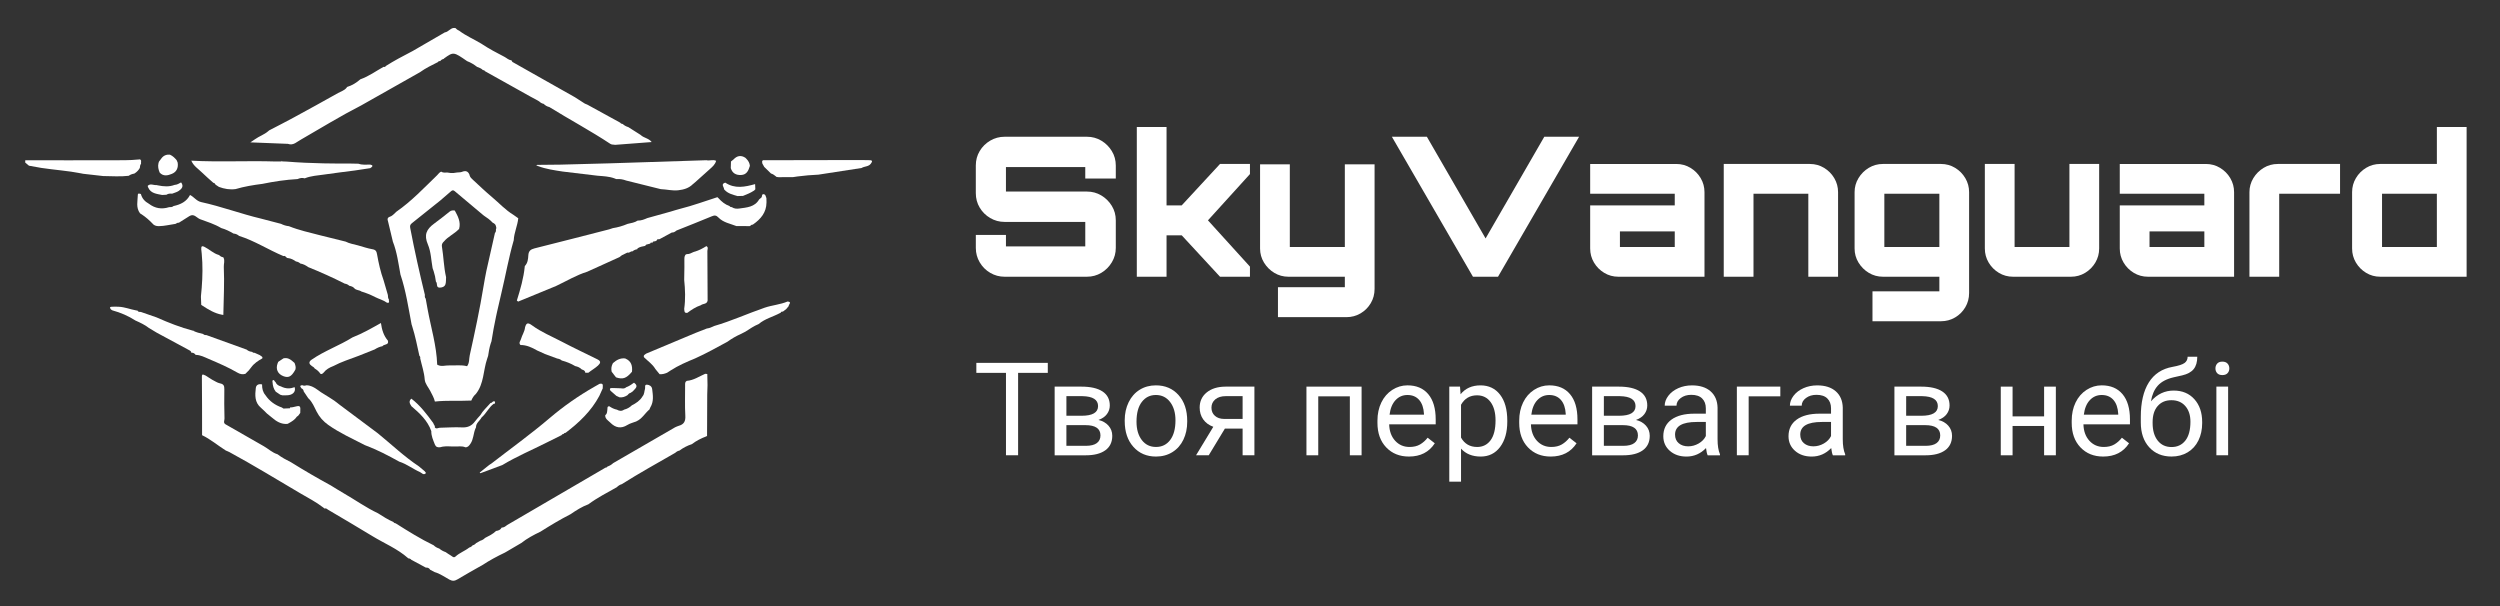 <?xml version="1.0" encoding="utf-8"?>
<!-- Generator: Adobe Illustrator 27.0.0, SVG Export Plug-In . SVG Version: 6.00 Build 0)  -->
<svg version="1.1" id="Слой_1" xmlns="http://www.w3.org/2000/svg" xmlns:xlink="http://www.w3.org/1999/xlink" x="0px" y="0px"
	 width="276.907px" height="67.154px" viewBox="0 0 276.907 67.154" enable-background="new 0 0 276.907 67.154"
	 xml:space="preserve">
<rect x="0" y="0" width="276.907" height="67.154" fill="#333333" stroke="none"/>
<g>
	<path fill="#FFFFFF" d="M43.5,26.731c0.001,0,0.002,0.001,0.004,0.001c0.469,1.185,0.624,2.442,0.853,3.683l0,0
		c0,0.002-0.001,0.005-0.001,0.007c0.001-0.001,0.002-0.002,0.003-0.003c0.603,1.796,0.876,3.665,1.23,5.516l0,0l0,0
		c0.025,0.073,0.047,0.147,0.07,0.22c0.34,1.066,0.552,2.165,0.794,3.255c0.095,0.075,0.109,0.176,0.091,0.287
		c0.173,0.779,0.443,1.538,0.499,2.341c0.055,0.498,0.406,0.854,0.619,1.276c0.191,0.379,0.411,0.744,0.508,1.163
		c1.343-0.147,2.692-0.044,4.037-0.109c0.11-0.285,0.271-0.534,0.503-0.735c0.907-1.132,0.805-2.589,1.242-3.871
		c0.039-0.114,0.076-0.229,0.114-0.344c0.066-0.451,0.139-0.901,0.275-1.336c0.029-0.092,0.059-0.184,0.095-0.275l0,0
		c0.14-0.917,0.312-1.827,0.504-2.734c0.037-0.173,0.074-0.346,0.112-0.518c0.153-0.7,0.317-1.399,0.484-2.097
		c0.465-1.939,0.808-3.906,1.359-5.825c0.003-0.001,0.006-0.001,0.009-0.002c0-0.01,0-0.019-0.001-0.029
		c0.037-0.835,0.421-1.598,0.5-2.425c-0.029-0.02-0.057-0.041-0.086-0.061c-0.145-0.103-0.29-0.205-0.435-0.308
		c-0.895-0.538-1.594-1.313-2.385-1.976c-0.72-0.603-1.401-1.253-2.09-1.891c-0.153-0.142-0.323-0.283-0.386-0.494
		c-0.008-0.028-0.015-0.058-0.02-0.089c-0.165-0.413-0.446-0.481-0.842-0.318c-0.159,0.065-0.352,0.046-0.529,0.066
		c-0.13,0.03-0.259,0.048-0.389,0.057c-0.108,0.007-0.215,0.008-0.323,0.001c-0.132-0.008-0.264-0.027-0.396-0.056
		c-0.16,0.009-0.32,0.026-0.473-0.014c-0.062-0.017-0.123-0.042-0.182-0.083c-0.202,0.076-0.307,0.261-0.452,0.401
		c-1.452,1.401-2.835,2.878-4.506,4.035c-0.016,0.015-0.032,0.031-0.048,0.046c-0.224,0.215-0.431,0.454-0.749,0.542
		c-0.063,0.03-0.105,0.064-0.134,0.101c-0.103,0.133-0.02,0.302,0.02,0.466c0.171,0.702,0.336,1.405,0.504,2.108
		c-0.001,0.008-0.001,0.016-0.002,0.024C43.497,26.735,43.498,26.733,43.5,26.731z M49.939,21.199
		c0.143-0.128,0.257-0.17,0.422-0.03c1.032,0.873,2.069,1.74,3.105,2.609c0.043,0.035,0.087,0.07,0.13,0.105
		c0.349,0.228,0.689,0.468,0.972,0.779c0.164,0.081,0.319,0.17,0.36,0.37c0.045,0.122,0.072,0.244,0.004,0.367
		c0.01,0.122,0.01,0.242-0.063,0.342c0.004,0.022-0.007,0.04-0.044,0.05c-0.319,1.404-0.644,2.806-0.952,4.212
		c-0.122,0.555-0.207,1.118-0.309,1.678l0,0l0,0c-0.42,2.571-0.967,5.117-1.531,7.66c-0.091,0.409-0.02,0.858-0.299,1.221
		c-0.659-0.173-1.329-0.06-1.994-0.086c-0.406-0.016-0.818,0.152-1.218-0.037c-0.002-0.001-0.003-0.002-0.005-0.003
		c-0.032-0.018-0.062-0.037-0.092-0.058c0.01,0.026,0.021,0.05,0.031,0.074c-0.022-0.007-0.033-0.029-0.031-0.074
		c-0.071-2.1-0.692-4.104-1.066-6.151c-0.07-0.381-0.137-0.762-0.206-1.143c-0.105-0.122-0.11-0.265-0.089-0.414
		c-0.599-2.461-1.152-4.932-1.626-7.42c-0.043-0.228-0.01-0.373,0.183-0.525c1.059-0.833,2.106-1.681,3.158-2.524l0,0
		C49.166,21.867,49.558,21.539,49.939,21.199z"/>
	<path fill="#FFFFFF" d="M67.751,41.174c0.159,0.207,0.317,0.414,0.476,0.621c0.738,0.254,1.146,0.119,1.74-0.581
		c0.011-0.013,0.022-0.025,0.033-0.039l0,0c0.068-0.642-0.071-1.177-0.713-1.452c-0.017-0.007-0.032-0.015-0.05-0.022
		c-0.538-0.062-0.959,0.178-1.342,0.517c-0.017,0.029-0.031,0.058-0.046,0.087c-0.134,0.274-0.168,0.562-0.099,0.866h-0.001
		C67.75,41.173,67.75,41.173,67.751,41.174z"/>
	<path fill="#FFFFFF" d="M30.509,42.292c-0.006,0.004-0.011,0.009-0.017,0.013c-0.093-0.056-0.096-0.237-0.236-0.202
		c-0.132,0.033-0.069,0.172-0.065,0.261c0.019,0.367,0.116,0.711,0.343,1.008c-0.002,0.004-0.002,0.008-0.004,0.013
		c0.003,0,0.007,0,0.01,0c0-0.001,0-0.002,0-0.003c0.001,0.001,0.002,0.001,0.003,0.002c0.169,0.114,0.338,0.228,0.507,0.342v-0.001
		l0,0l0,0l0,0l0,0c0.069,0.019,0.139,0.038,0.208,0.057c0.006,0.002,0.011,0.003,0.017,0.005c0.244-0.007,0.493,0.014,0.732-0.026
		c0.521-0.088,0.775-0.469,0.62-0.885c-0.031,0.014-0.062,0.023-0.094,0.035c-0.346,0.129-0.685,0.139-1.02,0.046
		c-0.136-0.038-0.271-0.09-0.405-0.16l0,0c-0.271-0.069-0.483-0.211-0.594-0.478l0,0l0,0C30.512,42.308,30.511,42.3,30.509,42.292z"
		/>
	<path fill="#FFFFFF" d="M33.372,15.439c2.202-1.271,4.369-2.602,6.634-3.761c2.169-1.226,4.338-2.451,6.507-3.677
		c0.624-0.452,1.316-0.783,2-1.128c0.049-0.116,0.154-0.105,0.252-0.111c0.094-0.13,0.221-0.204,0.377-0.232
		c0.011-0.017,0.018-0.039,0.033-0.05c1.055-0.755,1.055-0.754,2.565,0.293c0.403,0.15,0.764,0.372,1.102,0.635
		c0.234,0.085,0.469,0.167,0.647,0.354c0.094,0.003,0.178,0.025,0.223,0.12c1.686,0.942,3.372,1.885,5.059,2.827
		c0.182,0.102,0.367,0.197,0.552,0.294c0.013,0.007,0.027,0.014,0.04,0.021l0,0c0.12,0.07,0.241,0.14,0.361,0.209l0,0
		c0.14,0.137,0.301,0.234,0.496,0.27c0.175,0.179,0.384,0.299,0.629,0.355c2.235,1.385,4.558,2.624,6.752,4.075
		c0.174,0.115,0.353,0.07,0.527,0.111c0.104-0.008,0.209-0.016,0.313-0.024c1.23-0.094,2.464-0.188,3.743-0.286
		c-0.31-0.413-0.843-0.446-1.187-0.753c-0.014-0.013-0.029-0.025-0.042-0.039c-0.452-0.287-0.905-0.574-1.357-0.861
		c-0.005-0.001-0.009-0.003-0.014-0.005c-0.215-0.065-0.41-0.165-0.579-0.314c-0.011-0.009-0.022-0.017-0.033-0.027l0,0
		c-0.109-0.016-0.21-0.044-0.273-0.146c-0.025-0.014-0.051-0.028-0.076-0.042c-1.188-0.652-2.376-1.305-3.565-1.955
		c-0.082-0.045-0.173-0.075-0.261-0.11c-0.006-0.002-0.012-0.004-0.018-0.007c-0.367-0.236-0.735-0.472-1.102-0.708l0,0
		c-2.302-1.298-4.604-2.594-6.902-3.897c-0.022-0.012-0.038-0.033-0.053-0.056c-0.028-0.043-0.05-0.098-0.078-0.142
		c-0.302-0.012-0.501-0.236-0.746-0.365c-0.011-0.006-0.022-0.011-0.032-0.017c-0.843-0.44-1.688-0.878-2.481-1.407
		c-0.02-0.013-0.04-0.026-0.059-0.039c-0.817-0.496-1.707-0.866-2.473-1.449c-0.054-0.022-0.105-0.048-0.154-0.076
		c-0.049-0.029-0.095-0.061-0.136-0.1c-0.03-0.028-0.057-0.06-0.082-0.095c-0.099-0.031-0.188-0.036-0.27-0.023
		c-0.331,0.054-0.552,0.401-0.877,0.473c-0.02,0.005-0.041,0.009-0.062,0.011c-1.192,0.691-2.384,1.382-3.576,2.073
		c-0.068,0.036-0.137,0.071-0.205,0.107c-0.924,0.481-1.846,0.967-2.727,1.526c-0.01,0.013-0.02,0.026-0.031,0.038
		c-0.054,0.062-0.116,0.105-0.203,0.083c-0.012-0.003-0.025-0.007-0.039-0.012c-0.849,0.469-1.637,1.053-2.563,1.379
		c-0.001-0.001-0.002-0.002-0.003-0.003c-0.001,0.001-0.003,0.003-0.004,0.004c-0.001,0.001-0.003,0.003-0.003,0.003V8.782
		c-0.001-0.003-0.002-0.006-0.003-0.009c-0.003-0.001-0.006-0.001-0.009-0.002c0.003,0.004,0.006,0.009,0.009,0.014
		c-0.435,0.376-0.91,0.681-1.467,0.846c-0.026,0.043-0.056,0.082-0.087,0.119c-0.238,0.279-0.601,0.379-0.906,0.551
		c-1.636,0.921-3.281,1.824-4.931,2.721c-0.855,0.465-1.722,0.906-2.585,1.355c-0.044,0.023-0.088,0.046-0.132,0.069
		c0,0,0,0,0-0.001c-0.032,0.031-0.066,0.059-0.099,0.088c-0.441,0.382-1.01,0.562-1.479,0.901c-0.161,0.117-0.329,0.224-0.494,0.336
		c1.384,0.054,2.769,0.108,4.153,0.163C32.512,16.162,32.901,15.678,33.372,15.439z"/>
	<path fill="#FFFFFF" d="M26.303,41.276c0.278,0.161,0.562,0.227,0.874,0.132c0.128-0.129,0.257-0.257,0.385-0.386
		c0.089-0.113,0.178-0.226,0.266-0.34c0.321-0.439,0.763-0.727,1.228-0.986c0.071-0.23-0.173-0.232-0.255-0.351
		c-0.203-0.09-0.406-0.181-0.61-0.271c-0.103,0.012-0.192-0.011-0.256-0.099c-0.228-0.025-0.44-0.089-0.612-0.249
		c-1.485-0.536-2.971-1.073-4.456-1.609c-0.138,0.005-0.268-0.014-0.369-0.123c-0.387-0.084-0.768-0.188-1.125-0.365
		c0.089,0.009,0.13-0.011,0.147-0.044c-0.041,0.018-0.09,0.032-0.147,0.044c-1.381-0.36-2.702-0.885-4.004-1.461
		c-0.011-0.005-0.022-0.009-0.032-0.014c-0.544-0.189-1.088-0.378-1.632-0.566c-0.033-0.011-0.066-0.023-0.098-0.034
		c-0.134-0.017-0.293,0.03-0.364-0.145c-0.063-0.008-0.125-0.02-0.187-0.032c-0.642-0.118-1.255-0.375-1.915-0.4
		c-0.265-0.01-0.534-0.024-0.797,0.002c-0.266,0.026-0.13,0.179-0.061,0.297c0.056,0.034,0.111,0.067,0.167,0.101l0,0
		c0.908,0.247,1.761,0.616,2.553,1.126c0.521,0.233,1.039,0.472,1.493,0.827c0.29,0.174,0.579,0.348,0.869,0.522
		c1.203,0.65,2.405,1.3,3.609,1.947c0.115,0.062,0.205,0.132,0.218,0.27c0.209-0.018,0.363,0.073,0.48,0.24
		c0.525,0.003,0.979,0.251,1.441,0.447C24.197,40.216,25.281,40.683,26.303,41.276z"/>
	<path fill="#FFFFFF" d="M14.255,19.472c0.185-0.137,0.395-0.207,0.619-0.244c0.034-0.02,0.065-0.043,0.097-0.065
		c0.215-0.145,0.388-0.332,0.516-0.563c0.005-0.169,0.037-0.33,0.137-0.472c0-0.001,0.001-0.001,0.001-0.002
		c-0.039-0.16,0.094-0.364-0.124-0.477c-0.059,0.007-0.118,0.012-0.177,0.018c-0.999,0.104-2.004,0.079-3.006,0.083
		c-3.122,0.012-6.244,0.002-9.365,0.001c-0.052,0-0.103,0-0.155,0l0,0c-0.002,0.085-0.003,0.169-0.005,0.254
		c0.024,0.02,0.048,0.04,0.072,0.061c0.114,0.096,0.229,0.192,0.343,0.287c0.021,0.004,0.041,0.007,0.062,0.011
		c0.433,0.078,0.867,0.155,1.3,0.233l0,0l0,0C6.033,18.82,7.514,18.91,8.967,19.2c0.076,0.015,0.152,0.028,0.227,0.045
		c0.004,0.001,0.009,0.002,0.013,0.003l0,0c0.07,0.008,0.139,0.016,0.209,0.024c0.671,0.076,1.341,0.151,2.012,0.227
		C12.371,19.503,13.314,19.586,14.255,19.472z"/>
	<path fill="#FFFFFF" d="M96.321,17.742c-0.328-0.004-0.655-0.016-0.983-0.016c-3.606,0.006-7.212,0.014-10.818,0.021
		c-0.175,0.092-0.087,0.238-0.078,0.369c0.069,0.124,0.138,0.247,0.207,0.371c0.248,0.243,0.496,0.485,0.745,0.728
		c0.219,0.062,0.395,0.194,0.564,0.336c0.019,0.016,0.038,0.033,0.058,0.049c0.077,0.008,0.155,0.016,0.232,0.025
		c0.004,0.003,0.008,0.005,0.011,0.008c-0.001-0.003-0.001-0.006-0.002-0.008c0.532-0.003,1.064-0.006,1.596-0.009
		c0.164-0.027,0.328-0.051,0.492-0.073c0.765-0.104,1.535-0.161,2.307-0.198l0,0c1.593-0.246,3.186-0.492,4.78-0.738l0,0l0,0
		c0.324-0.204,0.778-0.129,1.032-0.488C96.605,17.917,96.695,17.747,96.321,17.742z"/>
	<path fill="#FFFFFF" d="M82.086,19.384c0.633-0.028,0.82-0.509,0.974-1.011c-0.024-0.313-0.173-0.555-0.373-0.769
		c-0.041-0.044-0.084-0.087-0.129-0.129c-0.488-0.316-0.92-0.23-1.307,0.181c-0.027,0.022-0.054,0.044-0.081,0.066
		c-0.068,0.055-0.137,0.11-0.205,0.165c-0.001,0.029-0.002,0.058-0.003,0.087c-0.006,0.215-0.013,0.431-0.019,0.646
		C81.113,19.19,81.527,19.409,82.086,19.384z"/>
	<path fill="#FFFFFF" d="M19.222,22.822c-0.142,0.131-0.319,0.124-0.494,0.125c-0.814,0.26-1.563,0.14-2.243-0.383
		c-0.425-0.235-0.737-0.561-0.868-1.036c-0.004-0.014-0.009-0.027-0.013-0.041c-0.133-0.033-0.333-0.119-0.338,0.091
		c-0.019,0.693-0.235,1.418,0.246,2.053c0.068,0.041,0.134,0.083,0.2,0.127c0.437,0.29,0.829,0.635,1.192,1.015
		c0.029,0.031,0.059,0.061,0.088,0.092c0.179,0.144,0.375,0.185,0.61,0.183c0.626-0.005,1.226-0.17,1.839-0.252
		c0.004-0.002,0.008-0.005,0.012-0.007c0.111-0.066,0.219-0.14,0.36-0.119c0.392-0.248,0.779-0.502,1.176-0.741
		c0.51-0.307,0.789,0.201,1.171,0.347c0.798,0.289,1.61,0.545,2.345,0.984c0.484,0.134,0.928,0.358,1.36,0.609
		c0.235,0.015,0.439,0.106,0.617,0.258h-0.001c1.73,0.546,3.254,1.544,4.916,2.239l0,0c0.242-0.1,0.293,0.237,0.499,0.219
		c0.334,0.034,0.618,0.186,0.887,0.376c0.183,0.026,0.345,0.098,0.48,0.226c0.324,0.056,0.608,0.198,0.868,0.395l0,0l0,0
		c1.377,0.557,2.732,1.163,4.057,1.836c0.191,0.024,0.356,0.102,0.496,0.233c0.213,0.047,0.422,0.102,0.568,0.283
		c0.207,0.231,0.545,0.176,0.777,0.354c0.524,0.156,1.028,0.36,1.513,0.611c0.435,0.224,0.924,0.336,1.325,0.632
		c0.381,0.064,0.16-0.227,0.211-0.357c-0.114-0.148-0.103-0.324-0.115-0.496c-0.156-0.537-0.312-1.073-0.468-1.61
		c-0.339-0.943-0.559-1.917-0.731-2.901c-0.056-0.317-0.134-0.499-0.505-0.561c-0.55-0.092-1.083-0.283-1.623-0.432
		c-0.456-0.121-0.926-0.195-1.352-0.413c-0.946-0.234-1.891-0.469-2.837-0.703c-1.157-0.303-2.329-0.555-3.443-1.004
		c-0.309-0.03-0.6-0.121-0.876-0.261c-0.737-0.192-1.475-0.385-2.212-0.578c-2.237-0.531-4.396-1.344-6.644-1.835
		c-0.503-0.11-0.785-0.571-1.224-0.786C20.666,22.341,19.994,22.656,19.222,22.822L19.222,22.822z"/>
	<path fill="#FFFFFF" d="M19.032,19.26c0.536-0.22,0.736-0.677,0.646-1.253c-0.037-0.087-0.074-0.175-0.11-0.262
		c-0.203-0.247-0.427-0.469-0.724-0.602c-0.007-0.003-0.013-0.007-0.02-0.01c-0.383-0.037-0.7,0.085-0.936,0.396
		c-0.002,0-0.005,0-0.007,0.001c0.001,0.002,0.001,0.004,0.002,0.007c-0.093,0.123-0.185,0.246-0.278,0.369
		c-0.022,0.056-0.038,0.111-0.052,0.166c-0.088,0.358-0.011,0.705,0.135,1.047C18.092,19.562,18.584,19.444,19.032,19.26z"/>
	<path fill="#FFFFFF" d="M17.957,21.596c0.161-0.009,0.323-0.018,0.484-0.027l0,0c0.191-0.138,0.409-0.132,0.628-0.118
		c0.244-0.098,0.513-0.159,0.726-0.303c0.332-0.225,0.594-0.516,0.264-0.946c-0.227,0.13-0.452,0.264-0.724,0.278l0,0l0,0
		c-0.607,0.231-1.217,0.177-1.827,0.055c-0.058-0.012-0.116-0.024-0.174-0.036l0,0c-0.327,0.036-0.682-0.225-0.981,0.095
		c0.019,0.068,0.042,0.129,0.067,0.187C16.699,21.425,17.353,21.471,17.957,21.596z"/>
	<path fill="#FFFFFF" d="M87.401,33.427c-0.041-0.014-0.094-0.025-0.167-0.032c-0.815,0.348-1.707,0.401-2.543,0.688
		c-1.876,0.646-3.684,1.476-5.594,2.027c-0.034,0.018-0.068,0.034-0.102,0.05c-0.223,0.11-0.453,0.196-0.704,0.226l0,0
		c-0.418,0.164-0.836,0.327-1.255,0.491c-1.821,0.763-3.643,1.527-5.464,2.29c-0.124,0.109-0.34,0.164-0.24,0.405
		c0.427,0.426,0.95,0.76,1.258,1.302c0.157,0.191,0.314,0.382,0.471,0.573c0.293,0.025,0.566-0.05,0.831-0.163
		c0.13-0.084,0.26-0.169,0.391-0.253l0,0c0.854-0.552,1.784-0.949,2.72-1.336c1.227-0.549,2.395-1.21,3.576-1.848
		c0.462-0.339,0.957-0.62,1.479-0.854c0.166-0.084,0.332-0.169,0.499-0.253c0.478-0.306,0.945-0.632,1.476-0.847
		c0.689-0.587,1.574-0.797,2.351-1.213c0.035-0.019,0.07-0.037,0.104-0.057c0.029-0.106,0.107-0.11,0.187-0.111
		c0.016,0,0.032,0,0.047-0.001c0.124-0.096,0.248-0.192,0.372-0.288c0.003-0.004,0.006-0.007,0.009-0.011
		c0.085-0.103,0.171-0.206,0.256-0.309C87.327,33.756,87.661,33.519,87.401,33.427z"/>
	<path fill="#FFFFFF" d="M74.291,23.434c-0.041,0.011-0.082,0.023-0.123,0.034c-0.823,0.229-1.646,0.458-2.469,0.687
		c-0.342,0.149-0.686,0.29-1.07,0.277c-0.336,0.226-0.729,0.276-1.11,0.364c-0.015,0.007-0.03,0.013-0.046,0.019
		c-0.512,0.214-1.042,0.369-1.592,0.453c-0.001,0-0.002,0-0.003,0.001c-0.135,0.045-0.268,0.099-0.406,0.134
		c-2.756,0.706-5.51,1.418-8.27,2.108c-0.436,0.109-0.657,0.296-0.683,0.767c-0.023,0.418-0.064,0.858-0.39,1.189
		c-0.001,0.015-0.004,0.029-0.005,0.044c-0.126,1.299-0.491,2.543-0.878,3.781c0.048,0.038,0.097,0.075,0.145,0.113
		c1.397-0.575,2.793-1.15,4.19-1.724c0.027-0.02,0.054-0.032,0.082-0.039c1.121-0.531,2.19-1.177,3.384-1.547
		c1.19-0.539,2.38-1.079,3.57-1.618c0.073-0.057,0.145-0.114,0.218-0.17c0.014-0.011,0.029-0.022,0.043-0.033
		c0.202-0.099,0.403-0.197,0.605-0.296c0.087,0.028,0.163,0.009,0.235-0.024c0.108-0.049,0.209-0.127,0.33-0.121
		c0.003,0.013,0.007,0.024,0.01,0.036c0.003-0.012,0.005-0.023,0.008-0.036l0.001,0.001l0,0c0,0,0.001,0,0.001-0.001
		c0.137-0.118,0.295-0.19,0.471-0.22c0.016-0.003,0.031-0.007,0.047-0.009c0.003-0.009,0.006-0.017,0.009-0.026
		c0.008-0.024,0.016-0.047,0.025-0.071c0.252-0.165,0.54-0.221,0.83-0.271c0.042-0.046,0.083-0.093,0.125-0.139
		c0.148-0.039,0.296-0.078,0.444-0.117c0.005-0.014,0.012-0.028,0.018-0.042c0.01-0.021,0.022-0.041,0.035-0.06
		c0.08-0.006,0.159-0.011,0.239-0.017l0,0c0.004-0.033,0.007-0.065,0.01-0.098c0.086-0.019,0.18-0.024,0.264-0.048
		c0.031-0.009,0.061-0.02,0.088-0.035c0.058-0.033,0.106-0.085,0.135-0.173c0.081-0.005,0.161-0.011,0.242-0.016l0,0
		c0.455-0.246,0.91-0.492,1.364-0.738c0.213,0.02,0.366-0.099,0.519-0.221c1.308-0.524,2.621-1.036,3.921-1.58
		c0.312-0.131,0.486-0.106,0.731,0.148c0.532,0.549,1.295,0.67,1.977,0.939c0.455,0.002,0.91,0.003,1.365,0.005
		c0.037,0,0.075,0,0.112,0c0.121-0.03,0.178-0.197,0.332-0.155c0.014-0.01,0.028-0.02,0.042-0.03
		c0.852-0.596,1.476-1.328,1.485-2.426c0-0.038,0.002-0.076,0.001-0.115c-0.003-0.124-0.006-0.248-0.009-0.371
		c-0.024-0.051-0.041-0.109-0.058-0.167c-0.038-0.125-0.082-0.246-0.228-0.269c-0.282-0.045-0.145,0.287-0.29,0.384
		c-0.083,0.056-0.154,0.129-0.231,0.195l0,0c-0.495,0.859-1.383,0.888-2.207,1.007c-0.26,0.037-0.574,0.023-0.823-0.157
		c-0.108,0.008-0.192-0.033-0.253-0.121c-0.491-0.166-0.873-0.485-1.214-0.863c-0.042-0.039-0.083-0.078-0.125-0.117
		c-1.372,0.436-2.723,0.939-4.123,1.288C74.988,23.216,74.641,23.331,74.291,23.434z"/>
	<path fill="#FFFFFF" d="M22.359,19.095c0.407,0.402,0.846,0.771,1.271,1.155c0.137,0.005,0.193,0.108,0.251,0.209
		c0.123,0.081,0.246,0.162,0.37,0.244c0.594,0.221,1.204,0.327,1.838,0.241c0.971-0.287,1.967-0.449,2.969-0.577
		c1.288-0.265,2.586-0.459,3.901-0.532c0.255-0.109,0.515-0.17,0.79-0.08l0,0l0,0c0.704-0.285,1.458-0.317,2.196-0.426
		c1.112-0.164,2.228-0.297,3.343-0.442c0.574-0.087,1.149-0.173,1.723-0.26c0.087-0.091,0.267-0.125,0.229-0.289
		c-0.012-0.051-0.151-0.072-0.232-0.107c-0.436,0.004-0.876,0.055-1.3-0.096c-0.045-0.001-0.09-0.002-0.135-0.003
		c-0.301-0.006-0.601-0.012-0.902-0.019c-0.042-0.001-0.083-0.001-0.125-0.002c-0.91,0.007-1.82,0.003-2.729-0.016
		c-1.352-0.027-2.703-0.087-4.052-0.195c0-0.001,0.001-0.001,0.001-0.002c-0.011,0-0.021,0-0.032,0
		c-0.153-0.006-0.307-0.012-0.46-0.017c-0.028-0.028-0.057-0.05-0.087-0.069c0.003,0.021,0.006,0.045,0.009,0.07
		c-0.22,0.005-0.439,0.015-0.658,0.007c-3.115-0.102-6.233,0.079-9.347-0.092c0.008,0.02,0.019,0.037,0.027,0.056
		C21.458,18.393,21.959,18.701,22.359,19.095z"/>
	<path fill="#FFFFFF" d="M62.088,18.235c-0.838,0.009-1.677,0.017-2.515,0.026c-0.024,0-0.049,0.001-0.073,0.001
		c-0.035,0.018-0.07,0.036-0.105,0.054c-0.001,0-0.002,0.001-0.002,0.001c0.064,0.027,0.129,0.05,0.194,0.075
		c0.884,0.339,1.817,0.466,2.747,0.61c1.288,0.154,2.575,0.308,3.863,0.462l0,0c0.627,0.051,1.26,0.072,1.857,0.291
		c0.068,0.025,0.136,0.051,0.204,0.082c0.107-0.01,0.212-0.012,0.317-0.007c0.174,0.008,0.345,0.035,0.513,0.08
		c0.091,0.024,0.181,0.053,0.27,0.087c1.277,0.318,2.554,0.635,3.83,0.953c0.012,0,0.025,0.002,0.037,0.002
		c0.633,0.025,1.254,0.194,1.895,0.123c0.618-0.068,1.187-0.234,1.638-0.69c0.077-0.064,0.154-0.128,0.232-0.191
		c0.554-0.498,1.106-0.998,1.663-1.492c0.28-0.248,0.556-0.495,0.663-0.871c0.002-0.007,0.005-0.013,0.007-0.02l0,0
		c-0.009-0.004-0.017-0.007-0.026-0.011c-0.002-0.001-0.005-0.002-0.007-0.003c-0.343-0.15-0.706,0.038-1.053-0.052
		c-0.099,0.003-0.198,0.006-0.298,0.01c-0.515,0.017-1.03,0.033-1.544,0.05c-2.948,0.096-5.895,0.193-8.843,0.284
		C65.731,18.144,63.909,18.187,62.088,18.235z"/>
	<path fill="#FFFFFF" d="M24.756,28.542c-0.008-0.016-0.017-0.032-0.027-0.047c-0.001,0-0.001,0-0.002,0
		c-0.199-0.018-0.348-0.135-0.495-0.255l0,0c-0.598-0.168-1.034-0.624-1.578-0.894c-0.368-0.182-0.36,0.015-0.362,0.264
		c0.021,0.167,0.037,0.333,0.053,0.5c0.12,1.262,0.097,2.523-0.004,3.784c-0.024,0.299-0.051,0.598-0.082,0.898
		c-0.001,0.042-0.001,0.084-0.002,0.126c0.007,0.188,0.015,0.376,0.022,0.563c0.003,0.076,0.006,0.151,0.009,0.227
		c0.001,0.02,0.002,0.041,0.002,0.061c0.045,0.03,0.089,0.059,0.134,0.088c0.667,0.438,1.347,0.851,2.146,0.999
		c0.055,0.01,0.111,0.019,0.168,0.027c0.032-1.773,0.132-3.547,0.051-5.321C24.773,29.224,24.929,28.872,24.756,28.542z"/>
	<path fill="#FFFFFF" d="M42.192,35.775c-1.04,0.587-2.033,1.154-3.098,1.574c-0.017,0.007-0.033,0.014-0.05,0.021
		c-1.469,0.918-3.126,1.491-4.553,2.485c-0.003,0.002-0.006,0.005-0.009,0.007c-0.34,0.254-0.224,0.487,0.06,0.683
		c0.114,0.079,0.245,0.127,0.305,0.264c0.248,0.152,0.475,0.326,0.631,0.578c0.16,0.114,0.249-0.017,0.353-0.1
		c0.279-0.368,0.665-0.581,1.087-0.741c0.902-0.479,1.878-0.778,2.827-1.142c0.589-0.226,1.172-0.467,1.758-0.701
		c0.267-0.171,0.552-0.3,0.866-0.36c0.12-0.203,0.522-0.132,0.603-0.373c0.02-0.059,0.021-0.136-0.007-0.241l0,0
		C42.489,37.179,42.295,36.509,42.192,35.775z"/>
	<path fill="#FFFFFF" d="M78.112,41.402c-0.67,0.289-1.284,0.728-2.044,0.783c-0.199,0.106-0.184,0.285-0.183,0.475
		c0.007,1.129-0.043,2.261,0.023,3.386c0.036,0.62-0.152,0.96-0.731,1.119c-0.136,0.037-0.264,0.106-0.395,0.16l0,0l0,0
		c-2.288,1.324-4.576,2.648-6.865,3.972c-0.184,0.177-0.398,0.301-0.64,0.382c-0.04,0.093-0.12,0.115-0.211,0.119
		c-3.634,2.12-7.267,4.24-10.901,6.36c-0.178,0.141-0.355,0.286-0.601,0.282c-0.127,0.254-0.358,0.335-0.616,0.37
		c-0.354,0.345-0.795,0.555-1.228,0.776l0,0l0,0c-0.141,0.151-0.314,0.249-0.512,0.305c-0.159,0.089-0.318,0.178-0.477,0.268l0,0
		c-0.101,0.123-0.228,0.204-0.382,0.242c-0.096,0.125-0.221,0.206-0.373,0.245c-0.475,0.382-1.071,0.577-1.523,0.998
		c-0.211,0.196-0.372-0.037-0.535-0.126c-0.194-0.105-0.371-0.241-0.556-0.364c-0.261-0.087-0.499-0.217-0.709-0.396
		c-0.232-0.073-0.444-0.183-0.616-0.359c-1.462-0.707-2.836-1.566-4.205-2.432c-0.105-0.013-0.197-0.048-0.252-0.146
		c-0.608-0.261-1.16-0.619-1.716-0.972c-1.334-0.629-2.532-1.491-3.807-2.221c-0.477-0.273-0.94-0.571-1.41-0.857
		c-1.494-0.813-2.963-1.668-4.407-2.568c-0.523-0.261-1.039-0.533-1.505-0.89c-0.579-0.171-1.007-0.601-1.517-0.89
		c-1.425-0.807-2.844-1.626-4.265-2.441c-0.242-0.173-0.082-0.414-0.087-0.616c-0.024-1.081-0.042-2.163-0.018-3.243
		c0.009-0.389-0.071-0.58-0.483-0.662c-0.302-0.06-0.576-0.262-0.863-0.402c-0.001,0-0.001-0.001-0.002-0.001l0,0
		c-0.25-0.158-0.499-0.316-0.749-0.473c-0.027-0.006-0.055-0.018-0.084-0.031c-0.154-0.07-0.31-0.185-0.305,0.213
		c0.025,2.145,0.017,4.29,0.021,6.435c0.926,0.441,1.704,1.111,2.563,1.656c0.026,0.016,0.051,0.033,0.076,0.049
		c0.13,0.056,0.265,0.103,0.39,0.17c2.665,1.443,5.244,3.034,7.857,4.567c0.856,0.502,1.746,0.956,2.535,1.568
		c0.051,0.039,0.102,0.077,0.152,0.118c0.168-0.078,0.268,0.062,0.383,0.13c1.637,0.968,3.28,1.929,4.904,2.919
		c1.324,0.807,2.781,1.399,3.958,2.443c0,0.011,0.001,0.022,0,0.033c0.007-0.005,0.014-0.009,0.02-0.014l0,0l0,0l0,0l0,0l0,0l0,0
		c0.14,0.007,0.256,0.063,0.348,0.168c0.535,0.288,1.069,0.575,1.604,0.863c0.213-0.026,0.369,0.062,0.48,0.239
		c0.168,0.087,0.335,0.174,0.503,0.261l0,0l0,0c0.596,0.168,1.09,0.54,1.625,0.827c0.332,0.179,0.577,0.163,0.895-0.029
		c0.91-0.55,1.842-1.061,2.765-1.588c0.789-0.514,1.615-0.963,2.466-1.366c0.046-0.026,0.093-0.052,0.139-0.078
		c0.565-0.332,1.13-0.664,1.696-0.996c0.649-0.511,1.372-0.896,2.114-1.249c1.092-0.687,2.195-1.357,3.347-1.942
		c0.621-0.428,1.257-0.83,1.969-1.095c0.987-0.731,2.08-1.285,3.144-1.888l0,0c0.159-0.154,0.334-0.281,0.552-0.339
		c1.931-1.218,3.927-2.324,5.905-3.462c0.123-0.103,0.25-0.198,0.406-0.24c0.023-0.006,0.047-0.011,0.072-0.015
		c0.422-0.312,0.881-0.555,1.382-0.715c0.005-0.004,0.011-0.008,0.016-0.012c0.483-0.37,1.022-0.636,1.588-0.853
		c0.019-0.031,0.045-0.04,0.079-0.026c0-0.027,0-0.054,0-0.08c0.006-1.509,0.01-3.018,0.019-4.528
		c0.002-0.348,0.021-0.695,0.032-1.043c-0.008-0.409-0.016-0.819-0.025-1.228C78.266,41.418,78.189,41.41,78.112,41.402z"/>
	<path fill="#FFFFFF" d="M31.375,41.661c0.56,0.221,0.893,0.066,1.281-0.617c0.023-0.041,0.047-0.083,0.07-0.128
		c0.065-0.253-0.016-0.486-0.103-0.717c-0.015-0.013-0.029-0.026-0.044-0.039c-0.188-0.169-0.378-0.335-0.599-0.426
		c-0.171-0.07-0.36-0.096-0.583-0.043c-0.193,0.129-0.385,0.258-0.578,0.387c-0.026,0.054-0.048,0.107-0.068,0.16
		C30.515,40.867,30.748,41.414,31.375,41.661z"/>
	<path fill="#FFFFFF" d="M78.239,27.26c-0.024,0.015-0.048,0.03-0.072,0.045c-0.367,0.229-0.75,0.425-1.165,0.554
		c-0.095,0.017-0.183,0.052-0.269,0.092c-0.192,0.088-0.377,0.2-0.621,0.193c-0.037-0.001-0.069,0.007-0.099,0.019
		c-0.162,0.065-0.215,0.303-0.21,0.536c0.012,0.599-0.001,1.199-0.012,1.798c-0.003,0.17-0.006,0.34-0.008,0.51
		c0,0.001,0,0.001,0,0.002c0-0.001,0-0.001,0-0.002c0.11,1.066,0.153,2.133,0.001,3.2c0.033,0.216-0.028,0.509,0.356,0.44
		c0.458-0.344,0.933-0.658,1.484-0.838c0.23-0.202,0.682-0.086,0.751-0.518c0-0.002,0.001-0.004,0.002-0.007
		c-0.007-1.826-0.01-3.653-0.027-5.479C78.348,27.626,78.498,27.395,78.239,27.26z"/>
	<path fill="#FFFFFF" d="M80.264,21.037c0.381,0.41,0.909,0.53,1.422,0.679c0.011,0,0.022-0.001,0.034-0.001
		c0.192-0.006,0.385-0.011,0.577-0.017c0.022-0.009,0.045-0.018,0.067-0.027c0.383-0.155,0.767-0.306,1.113-0.536
		c0.021-0.014,0.042-0.027,0.063-0.041c0.041-0.042,0.081-0.084,0.122-0.126c-0.001-0.035-0.003-0.069-0.004-0.104
		c-0.006-0.128-0.011-0.257-0.017-0.385c-0.001-0.029-0.003-0.058-0.004-0.087l0,0l0,0c-1.12,0.311-2.237,0.553-3.306-0.165
		c-0.056,0.017-0.1,0.036-0.137,0.056c-0.317,0.171,0.008,0.455,0.007,0.682C80.221,20.989,80.243,21.013,80.264,21.037z"/>
	<path fill="#FFFFFF" d="M33.644,43.365c0.166,0.247,0.331,0.493,0.497,0.74c0.455,0.407,0.663,0.973,0.933,1.494
		c0.308,0.596,0.722,1.065,1.273,1.457c1.272,0.903,2.689,1.535,4.064,2.247c1.329,0.491,2.578,1.148,3.814,1.832
		c0.827,0.26,1.507,0.811,2.29,1.152c0.196,0.085,0.401,0.415,0.673,0.103c-0.051-0.067-0.102-0.134-0.153-0.2
		c-0.209-0.176-0.419-0.352-0.628-0.528c-1.629-1.083-3.042-2.433-4.552-3.664c-1.379-1.03-2.757-2.06-4.136-3.09
		c-0.013-0.01-0.026-0.019-0.039-0.029c-0.212-0.163-0.425-0.327-0.637-0.49c-0.016-0.01-0.032-0.021-0.048-0.031
		c-0.376-0.241-0.745-0.496-1.133-0.715c-0.448-0.252-0.832-0.633-1.306-0.833c-0.187-0.079-0.387-0.13-0.611-0.134
		c-0.151,0.045-0.302,0.074-0.451-0.008c-0.113,0.005-0.177,0.023-0.209,0.052c-0.076,0.066,0.026,0.185,0.106,0.298
		C33.549,43.078,33.62,43.204,33.644,43.365z"/>
	<path fill="#FFFFFF" d="M29.403,43.772c-0.289-0.332-0.376-0.728-0.375-1.152c0-0.013-0.001-0.026,0-0.039
		c-0.356-0.089-0.652,0.033-0.694,0.392c-0.093,0.795-0.142,1.6,0.575,2.199c0.233,0.195,0.44,0.421,0.659,0.633
		c0.01,0.008,0.02,0.016,0.029,0.023c0.165,0.132,0.334,0.26,0.493,0.399c0.506,0.441,1.047,0.79,1.76,0.724
		c0.034-0.018,0.068-0.037,0.102-0.055c0.357-0.195,0.705-0.403,0.939-0.756c0.073-0.032,0.128-0.081,0.174-0.137
		c0.066-0.078,0.116-0.17,0.18-0.25c0.004-0.005,0.008-0.011,0.013-0.016c0.04-0.859,0.041-0.857-0.819-0.637
		c-0.083,0.021-0.173,0.021-0.26,0.027c0-0.013,0.001-0.026,0-0.039c-0.012,0.013-0.024,0.026-0.035,0.041c0.001,0,0.001,0,0.002,0
		v0.001c-0.007,0.017-0.01,0.034-0.015,0.051c-0.004,0.014-0.01,0.027-0.012,0.041h-0.001c-0.076,0.003-0.151,0.007-0.227,0.01
		c-0.044,0.002-0.089,0.004-0.133,0.006c-0.121,0.005-0.241,0.011-0.362,0.016c-0.056-0.038-0.112-0.076-0.169-0.115l0,0
		C30.471,44.88,29.852,44.44,29.403,43.772z M32.126,45.219L32.126,45.219L32.126,45.219L32.126,45.219z"/>
	<path fill="#FFFFFF" d="M57.65,38.213C57.651,38.213,57.651,38.213,57.65,38.213c0.686-0.002,1.278,0.28,1.854,0.611
		c0.013,0.006,0.025,0.011,0.038,0.017c0.107,0.047,0.215,0.095,0.322,0.142c0.165,0.076,0.33,0.153,0.496,0.23
		c0.452,0.166,0.904,0.333,1.357,0.499c0.188,0.03,0.363,0.087,0.507,0.219c0.524,0.139,1.023,0.339,1.489,0.619
		c0.279,0.055,0.529,0.167,0.73,0.374c0.189,0.056,0.371,0.121,0.382,0.364c0.114,0,0.228,0.001,0.342,0.001
		c0.345-0.28,0.738-0.492,1.07-0.798c0.277-0.257,0.311-0.438,0.081-0.603c-0.044-0.031-0.095-0.062-0.158-0.092
		c-1.317-0.65-2.647-1.277-3.947-1.959c-1.102-0.578-2.268-1.055-3.272-1.792c-0.477-0.35-0.647-0.29-0.786,0.224l0,0v0.001
		c-0.045,0.467-0.33,0.851-0.449,1.29C57.651,37.762,57.411,37.976,57.65,38.213z"/>
	<path fill="#FFFFFF" d="M66.755,42.604c-0.031-0.09-0.12-0.14-0.351-0.088c-0.158,0.09-0.317,0.179-0.475,0.269
		c-0.041,0.023-0.08,0.047-0.121,0.07c-1.753,0.999-3.405,2.158-4.935,3.46c-2.073,1.765-4.279,3.35-6.426,5.015
		c-0.08,0.062-0.169,0.111-0.254,0.166c-0.353,0.28-0.705,0.56-1.056,0.841c-0.003,0.002,0.012,0.034,0.024,0.047
		c0.014,0.014,0.034,0.021,0.051,0.031c0.81-0.302,1.619-0.604,2.429-0.906c1.579-0.953,3.279-1.668,4.922-2.497
		c0.547-0.276,1.096-0.546,1.645-0.819c0.046-0.091,0.126-0.125,0.223-0.129c0.045-0.095,0.131-0.122,0.226-0.131
		c0.007,0,0.012,0.001,0.018,0.001c0-0.005,0-0.01,0-0.015c1.485-1.128,2.817-2.397,3.708-4.067
		c0.003-0.006,0.005-0.012,0.008-0.018c0.123-0.271,0.247-0.543,0.37-0.814C66.742,42.894,66.793,42.717,66.755,42.604z"/>
	<path fill="#FFFFFF" d="M71.181,43.884c-0.007,0.012-0.015,0.023-0.022,0.035c-0.277,0.46-0.705,0.742-1.173,0.976
		c-0.243,0.24-0.533,0.397-0.863,0.479c-0.26,0.184-0.521,0.162-0.784,0.004c-0.31-0.061-0.586-0.197-0.844-0.376
		c-0.264-0.009-0.196,0.195-0.219,0.341c-0.027,0.165-0.019,0.343-0.097,0.488c-0.033,0.061-0.079,0.116-0.152,0.162l0.011-0.007
		c-0.007,0.112,0.012,0.205,0.048,0.285c0.098,0.219,0.323,0.348,0.499,0.528c0.582,0.593,1.201,0.714,1.907,0.272
		c0.292-0.183,0.621-0.252,0.932-0.376c0.007,0.005,0.014,0.01,0.021,0.015c0.008-0.012,0.017-0.023,0.026-0.035
		c0.64-0.271,0.96-0.902,1.464-1.326c0.002,0.001,0.003,0.002,0.005,0.003c0.001-0.003,0.001-0.006,0.002-0.009
		c0.03-0.075,0.05-0.156,0.092-0.223c0.398-0.645,0.286-1.342,0.2-2.032c-0.04-0.315-0.309-0.463-0.567-0.48
		c-0.318-0.02-0.172,0.297-0.225,0.467C71.356,43.346,71.382,43.651,71.181,43.884z"/>
	<path fill="#FFFFFF" d="M67.554,43.101c0,0.041,0.017,0.097,0.06,0.171c0.218,0.191,0.436,0.382,0.654,0.574
		c0.05,0.023,0.1,0.046,0.15,0.069c0.068,0.031,0.136,0.063,0.204,0.094c0.32,0.037,0.603-0.064,0.869-0.231
		c0.094-0.12,0.197-0.229,0.355-0.264c0.043-0.03,0.086-0.059,0.13-0.089c0.036-0.025,0.073-0.05,0.109-0.075
		c0.238-0.293,0.721-0.551,0.139-0.963l0,0c-0.012,0.009-0.025,0.018-0.037,0.027c-0.262,0.193-0.529,0.377-0.841,0.484
		c-0.166,0.173-0.372,0.134-0.574,0.114c-0.008-0.001-0.016-0.002-0.025-0.002l0,0c-0.04-0.001-0.08-0.003-0.12-0.005
		c-0.051-0.002-0.103-0.004-0.154-0.006c-0.106-0.004-0.212-0.007-0.319-0.011c-0.079-0.003-0.158-0.005-0.237-0.006
		c-0.025,0-0.05-0.002-0.076-0.002c-0.104-0.001-0.209,0.002-0.259,0.05C67.565,43.047,67.554,43.07,67.554,43.101z"/>
	<path fill="#FFFFFF" d="M47.398,27.09c0.342,0.798,0.357,1.737,0.518,2.613c0.042,0.111,0.08,0.224,0.117,0.336
		c0.118,0.367,0.205,0.741,0.247,1.127c0.001,0.008,0.002,0.017,0.003,0.025c0.208,0.181-0.013,0.639,0.379,0.665
		c0.248,0.017,0.566-0.078,0.664-0.332c0.096-0.249,0.06-0.548,0.083-0.825c-0.001-0.003-0.001-0.005-0.002-0.008
		c-0.258-1.116-0.271-2.265-0.459-3.391c-0.031-0.183,0.027-0.35,0.153-0.484c0.019-0.02,0.04-0.04,0.062-0.059
		c0.458-0.562,1.149-0.844,1.645-1.361c0.017-0.007,0.034-0.014,0.051-0.02c-0.003-0.008-0.006-0.014-0.008-0.022
		c0.213-0.766-0.132-1.401-0.478-2.036c-0.001-0.002-0.002-0.003-0.003-0.004c0,0.001,0,0.003,0,0.004
		c-0.206-0.029-0.392-0.022-0.573,0.123c-0.558,0.448-1.121,0.897-1.695,1.315C47.225,25.396,46.937,26.015,47.398,27.09z"/>
	<path fill="#FFFFFF" d="M51.558,49.547c0.274-0.007,0.403-0.184,0.549-0.395c0.341-0.495,0.321-1.104,0.533-1.636
		c0.024-0.061,0.051-0.121,0.082-0.179c-0.01-0.488,0.43-0.724,0.619-1.1c0.523-0.438,0.787-1.105,1.343-1.514
		c0.002,0,0.003,0.001,0.005,0.001c0.031,0.008,0.063,0.011,0.095,0.01c0.012-0.093,0.115-0.22,0.003-0.271
		c-0.141-0.065-0.252,0.063-0.355,0.156l0,0c-0.037-0.003-0.072,0.003-0.106,0.017c-0.026,0.032-0.053,0.063-0.08,0.094
		c-0.351,0.412-0.771,0.767-1.038,1.249c-0.199,0.229-0.417,0.445-0.594,0.691c-0.364,0.505-0.822,0.704-1.459,0.669
		c-0.809-0.043-1.624,0.026-2.437,0.039c-0.187,0.003-0.39,0.184-0.561-0.041c0.06-0.199-0.141-0.307-0.166-0.476
		c-0.004-0.005-0.007-0.01-0.011-0.015c-0.716-0.977-1.443-1.945-2.417-2.69l0,0c-0.018,0.016-0.034,0.031-0.05,0.047
		c-0.257,0.261-0.123,0.517,0.049,0.773c-0.003,0.004-0.006,0.008-0.009,0.012c0.007,0.002,0.014,0.004,0.021,0.006
		c0.909,0.778,1.785,1.584,2.197,2.758l0,0c-0.014,0.526,0.204,0.989,0.388,1.464c0.108,0.279,0.297,0.358,0.567,0.327
		c0.419-0.134,0.849-0.11,1.279-0.094l0,0c0.247,0,0.494,0,0.741,0.001l0,0c0.007-0.001,0.013-0.001,0.02-0.002
		c0.054-0.005,0.109-0.008,0.163-0.009C51.145,49.433,51.355,49.46,51.558,49.547C51.557,49.547,51.557,49.547,51.558,49.547
		C51.557,49.547,51.558,49.547,51.558,49.547z"/>
</g>
<g>
	<g>
		<path fill="#FFFFFF" d="M111.273,30.651c-0.575,0-1.106-0.144-1.594-0.431s-0.876-0.675-1.163-1.163
			c-0.288-0.488-0.431-1.019-0.431-1.593v-1.443h3.337v1.271h8.786v-2.713h-8.937c-0.575,0-1.106-0.143-1.594-0.431
			c-0.488-0.287-0.876-0.671-1.163-1.152c-0.288-0.481-0.431-1.016-0.431-1.604v-3.058c0-0.589,0.143-1.124,0.431-1.604
			c0.287-0.481,0.674-0.865,1.163-1.152c0.488-0.287,1.019-0.431,1.594-0.431h9.13c0.574,0,1.102,0.144,1.583,0.431
			s0.869,0.671,1.163,1.152s0.441,1.016,0.441,1.604v1.442h-3.381v-1.271h-8.786v2.713h8.98c0.574,0,1.102,0.144,1.583,0.431
			c0.481,0.288,0.869,0.671,1.163,1.152s0.441,1.016,0.441,1.604v3.058c0,0.574-0.147,1.105-0.441,1.593s-0.682,0.876-1.163,1.163
			s-1.009,0.431-1.583,0.431h-9.128V30.651z"/>
		<path fill="#FFFFFF" d="M125.916,30.651V14.069h3.294v8.679h1.68l4.242-4.587h3.316v1.12l-4.651,5.125l4.651,5.125v1.12h-3.316
			l-4.242-4.587h-1.68v4.587C129.21,30.651,125.916,30.651,125.916,30.651z"/>
		<path fill="#FFFFFF" d="M141.55,35.13v-3.316h7.408v-1.163h-6.245c-0.574,0-1.098-0.144-1.572-0.431s-0.854-0.667-1.142-1.141
			c-0.287-0.474-0.431-0.991-0.431-1.551v-9.324h3.295v9.152h6.094v-9.152h3.294v13.803c0,0.574-0.14,1.099-0.42,1.572
			c-0.28,0.474-0.657,0.851-1.13,1.13c-0.474,0.28-0.998,0.42-1.572,0.42h-7.579V35.13z"/>
		<path fill="#FFFFFF" d="M163.148,30.651l-8.979-15.504h3.876l6.503,11.262l6.503-11.262h3.854l-8.98,15.504
			C165.925,30.651,163.148,30.651,163.148,30.651z"/>
		<path fill="#FFFFFF" d="M179.255,30.651c-0.574,0-1.098-0.144-1.572-0.431s-0.851-0.667-1.131-1.141s-0.42-0.991-0.42-1.551v-4.78
			h9.368v-1.292h-9.368v-3.294h9.54c0.574,0,1.098,0.144,1.572,0.431s0.851,0.667,1.13,1.141c0.28,0.474,0.42,0.991,0.42,1.551
			v9.367L179.255,30.651L179.255,30.651z M185.5,27.356v-1.723h-6.073v1.723H185.5z"/>
		<path fill="#FFFFFF" d="M190.927,30.651v-12.49h9.54c0.574,0,1.098,0.144,1.572,0.431s0.851,0.667,1.131,1.141
			s0.42,0.991,0.42,1.551v9.367h-3.295v-9.195h-6.073v9.195C194.222,30.651,190.927,30.651,190.927,30.651z"/>
		<path fill="#FFFFFF" d="M207.401,35.582v-3.316h7.408v-1.615h-6.245c-0.574,0-1.098-0.144-1.572-0.431s-0.854-0.667-1.142-1.141
			c-0.287-0.474-0.431-0.991-0.431-1.551v-6.245c0-0.56,0.144-1.077,0.431-1.551s0.667-0.854,1.142-1.141
			c0.474-0.287,0.998-0.431,1.572-0.431h6.417c0.574,0,1.099,0.144,1.572,0.431s0.851,0.667,1.13,1.141
			c0.28,0.474,0.42,0.991,0.42,1.551V32.46c0,0.574-0.14,1.098-0.42,1.572s-0.657,0.851-1.13,1.13
			c-0.474,0.28-0.998,0.42-1.572,0.42C214.981,35.582,207.401,35.582,207.401,35.582z M214.809,27.356v-5.9h-6.094v5.9H214.809z"/>
		<path fill="#FFFFFF" d="M221.398,30.22c-0.474-0.287-0.851-0.667-1.131-1.141s-0.42-0.991-0.42-1.551v-9.367h3.295v9.195h6.073
			v-9.195h3.294v9.367c0,0.56-0.14,1.077-0.42,1.551s-0.657,0.854-1.13,1.141s-0.998,0.431-1.572,0.431h-6.417
			C222.396,30.651,221.872,30.507,221.398,30.22z"/>
		<path fill="#FFFFFF" d="M237.914,30.651c-0.574,0-1.098-0.144-1.572-0.431s-0.851-0.667-1.131-1.141s-0.42-0.991-0.42-1.551v-4.78
			h9.368v-1.292h-9.368v-3.294h9.54c0.574,0,1.098,0.144,1.572,0.431s0.851,0.667,1.13,1.141c0.28,0.474,0.42,0.991,0.42,1.551
			v9.367L237.914,30.651L237.914,30.651z M244.16,27.356v-1.723h-6.073v1.723H244.16z"/>
		<path fill="#FFFFFF" d="M249.155,30.651v-9.367c0-0.56,0.144-1.077,0.431-1.551s0.668-0.854,1.142-1.141s0.998-0.431,1.572-0.431
			h6.891v3.294h-6.74v9.195L249.155,30.651L249.155,30.651z"/>
		<path fill="#FFFFFF" d="M262.076,30.22c-0.474-0.287-0.851-0.667-1.131-1.141s-0.42-0.991-0.42-1.551v-6.245
			c0-0.56,0.14-1.077,0.42-1.551s0.657-0.854,1.131-1.141s0.998-0.431,1.572-0.431h6.267v-4.092h3.294V30.65h-9.561
			C263.073,30.651,262.549,30.507,262.076,30.22z M269.914,27.356v-5.9h-6.073v5.9H269.914z"/>
	</g>
	<g>
		<path fill="#FFFFFF" d="M116.057,41.299h-3.289v9.13h-1.343v-9.13h-3.282v-1.104h7.914V41.299z"/>
		<path fill="#FFFFFF" d="M116.816,50.429v-7.605h2.966c1.012,0,1.789,0.177,2.33,0.531s0.812,0.873,0.812,1.557
			c0,0.352-0.105,0.669-0.316,0.953s-0.522,0.5-0.935,0.65c0.459,0.108,0.828,0.319,1.107,0.633s0.418,0.689,0.418,1.125
			c0,0.698-0.256,1.232-0.77,1.603s-1.238,0.555-2.175,0.555h-3.437V50.429z M118.117,46.05h1.68c1.218,0,1.828-0.356,1.828-1.068
			s-0.577-1.08-1.729-1.103h-1.778v2.171H118.117z M118.117,47.09v2.291h2.151c0.543,0,0.95-0.101,1.219-0.302
			c0.27-0.201,0.404-0.485,0.404-0.85c0-0.759-0.558-1.139-1.673-1.139C120.218,47.09,118.117,47.09,118.117,47.09z"/>
		<path fill="#FFFFFF" d="M124.576,46.556c0-0.745,0.146-1.415,0.439-2.01c0.292-0.595,0.7-1.054,1.223-1.377
			s1.119-0.485,1.789-0.485c1.036,0,1.874,0.359,2.513,1.076c0.64,0.717,0.959,1.67,0.959,2.86v0.091
			c0,0.741-0.142,1.405-0.425,1.993s-0.688,1.046-1.216,1.374c-0.527,0.328-1.133,0.492-1.817,0.492
			c-1.031,0-1.866-0.358-2.505-1.075c-0.64-0.717-0.959-1.666-0.959-2.847L124.576,46.556L124.576,46.556z M125.883,46.71
			c0,0.844,0.196,1.521,0.587,2.031c0.391,0.511,0.915,0.766,1.571,0.766c0.661,0,1.186-0.259,1.575-0.776
			c0.389-0.518,0.583-1.243,0.583-2.175c0-0.834-0.198-1.51-0.594-2.028s-0.922-0.777-1.578-0.777c-0.642,0-1.16,0.256-1.553,0.766
			C126.079,45.028,125.883,45.759,125.883,46.71z"/>
		<path fill="#FFFFFF" d="M138.942,42.824v7.605h-1.307V47.47h-1.961l-1.792,2.959h-1.405l1.912-3.156
			c-0.487-0.178-0.861-0.453-1.121-0.826c-0.26-0.373-0.39-0.807-0.39-1.304c0-0.693,0.26-1.252,0.78-1.676s1.216-0.638,2.087-0.643
			H138.942z M134.184,45.157c0,0.37,0.126,0.669,0.38,0.896c0.253,0.227,0.588,0.343,1.005,0.348h2.066v-2.523h-1.87
			c-0.482,0-0.867,0.118-1.153,0.354C134.327,44.47,134.184,44.778,134.184,45.157z"/>
		<path fill="#FFFFFF" d="M150.813,50.429h-1.3V43.9h-3.5v6.529h-1.307v-7.605h6.107L150.813,50.429L150.813,50.429z"/>
		<path fill="#FFFFFF" d="M156.056,50.569c-1.031,0-1.87-0.338-2.516-1.016s-0.97-1.583-0.97-2.716v-0.239
			c0-0.754,0.144-1.428,0.432-2.021s0.691-1.057,1.209-1.392s1.079-0.503,1.683-0.503c0.989,0,1.757,0.326,2.305,0.977
			c0.548,0.651,0.823,1.584,0.823,2.797v0.542h-5.152c0.019,0.75,0.238,1.355,0.657,1.817c0.419,0.461,0.953,0.692,1.599,0.692
			c0.459,0,0.848-0.094,1.167-0.281c0.318-0.188,0.597-0.436,0.836-0.745l0.794,0.618C158.287,50.08,157.33,50.569,156.056,50.569z
			 M155.894,43.751c-0.525,0-0.965,0.191-1.321,0.573s-0.576,0.917-0.661,1.606h3.81v-0.099c-0.038-0.661-0.216-1.172-0.534-1.536
			C156.869,43.933,156.438,43.751,155.894,43.751z"/>
		<path fill="#FFFFFF" d="M166.951,46.71c0,1.158-0.265,2.09-0.794,2.797s-1.247,1.062-2.151,1.062
			c-0.923,0-1.649-0.293-2.179-0.878v3.662h-1.3V42.824h1.188l0.063,0.844c0.53-0.656,1.265-0.984,2.207-0.984
			c0.914,0,1.637,0.345,2.168,1.033c0.532,0.689,0.798,1.647,0.798,2.875V46.71z M165.65,46.563c0-0.857-0.183-1.535-0.548-2.031
			c-0.366-0.497-0.867-0.745-1.504-0.745c-0.788,0-1.378,0.349-1.771,1.047v3.634c0.389,0.693,0.984,1.04,1.785,1.04
			c0.623,0,1.119-0.247,1.487-0.741C165.466,48.272,165.65,47.538,165.65,46.563z"/>
		<path fill="#FFFFFF" d="M171.758,50.569c-1.031,0-1.87-0.338-2.516-1.016s-0.97-1.583-0.97-2.716v-0.239
			c0-0.754,0.144-1.428,0.432-2.021s0.691-1.057,1.209-1.392s1.079-0.503,1.683-0.503c0.989,0,1.757,0.326,2.305,0.977
			c0.548,0.651,0.823,1.584,0.823,2.797v0.542h-5.152c0.019,0.75,0.238,1.355,0.657,1.817c0.419,0.461,0.953,0.692,1.599,0.692
			c0.459,0,0.848-0.094,1.167-0.281c0.318-0.188,0.597-0.436,0.836-0.745l0.794,0.618C173.988,50.08,173.032,50.569,171.758,50.569z
			 M171.596,43.751c-0.525,0-0.965,0.191-1.321,0.573s-0.576,0.917-0.661,1.606h3.81v-0.099c-0.038-0.661-0.216-1.172-0.534-1.536
			C172.571,43.933,172.14,43.751,171.596,43.751z"/>
		<path fill="#FFFFFF" d="M176.348,50.429v-7.605h2.966c1.012,0,1.789,0.177,2.33,0.531s0.812,0.873,0.812,1.557
			c0,0.352-0.105,0.669-0.316,0.953s-0.522,0.5-0.935,0.65c0.459,0.108,0.828,0.319,1.107,0.633s0.418,0.689,0.418,1.125
			c0,0.698-0.256,1.232-0.77,1.603s-1.238,0.555-2.175,0.555h-3.437V50.429z M177.648,46.05h1.68c1.218,0,1.828-0.356,1.828-1.068
			s-0.577-1.08-1.729-1.103h-1.778L177.648,46.05L177.648,46.05z M177.648,47.09v2.291h2.151c0.543,0,0.95-0.101,1.219-0.302
			c0.27-0.201,0.404-0.485,0.404-0.85c0-0.759-0.558-1.139-1.673-1.139C179.749,47.09,177.648,47.09,177.648,47.09z"/>
		<path fill="#FFFFFF" d="M189.146,50.429c-0.075-0.15-0.136-0.417-0.183-0.801c-0.604,0.628-1.326,0.942-2.165,0.942
			c-0.75,0-1.365-0.212-1.845-0.636s-0.72-0.961-0.72-1.613c0-0.792,0.301-1.407,0.903-1.845s1.449-0.657,2.541-0.657h1.265v-0.597
			c0-0.455-0.136-0.816-0.408-1.086c-0.271-0.27-0.672-0.404-1.202-0.404c-0.464,0-0.853,0.117-1.167,0.352
			s-0.471,0.518-0.471,0.851h-1.307c0-0.38,0.134-0.746,0.404-1.1s0.635-0.634,1.097-0.84s0.969-0.31,1.521-0.31
			c0.876,0,1.562,0.219,2.06,0.657c0.497,0.438,0.754,1.042,0.773,1.81v3.5c0,0.698,0.089,1.253,0.267,1.666v0.112h-1.363V50.429z
			 M186.989,49.437c0.407,0,0.794-0.105,1.16-0.316c0.365-0.211,0.63-0.485,0.794-0.822v-1.561h-1.019
			c-1.593,0-2.39,0.466-2.39,1.398c0,0.408,0.136,0.727,0.408,0.956C186.213,49.323,186.562,49.437,186.989,49.437z"/>
		<path fill="#FFFFFF" d="M197.194,43.899h-3.507v6.529h-1.307v-7.605h4.814L197.194,43.899L197.194,43.899z"/>
		<path fill="#FFFFFF" d="M203.014,50.429c-0.075-0.15-0.136-0.417-0.183-0.801c-0.604,0.628-1.326,0.942-2.165,0.942
			c-0.75,0-1.365-0.212-1.845-0.636s-0.72-0.961-0.72-1.613c0-0.792,0.301-1.407,0.903-1.845s1.449-0.657,2.541-0.657h1.265v-0.597
			c0-0.455-0.136-0.816-0.408-1.086c-0.271-0.27-0.672-0.404-1.202-0.404c-0.464,0-0.853,0.117-1.167,0.352
			s-0.471,0.518-0.471,0.851h-1.307c0-0.38,0.134-0.746,0.404-1.1s0.635-0.634,1.097-0.84s0.969-0.31,1.521-0.31
			c0.876,0,1.562,0.219,2.06,0.657c0.497,0.438,0.754,1.042,0.773,1.81v3.5c0,0.698,0.089,1.253,0.267,1.666v0.112h-1.363V50.429z
			 M200.856,49.437c0.407,0,0.794-0.105,1.16-0.316c0.365-0.211,0.63-0.485,0.794-0.822v-1.561h-1.019
			c-1.593,0-2.39,0.466-2.39,1.398c0,0.408,0.136,0.727,0.408,0.956C200.08,49.323,200.429,49.437,200.856,49.437z"/>
		<path fill="#FFFFFF" d="M209.831,50.429v-7.605h2.966c1.012,0,1.789,0.177,2.33,0.531s0.812,0.873,0.812,1.557
			c0,0.352-0.105,0.669-0.316,0.953s-0.522,0.5-0.935,0.65c0.459,0.108,0.828,0.319,1.107,0.633s0.418,0.689,0.418,1.125
			c0,0.698-0.256,1.232-0.77,1.603s-1.238,0.555-2.175,0.555h-3.437V50.429z M211.131,46.05h1.68c1.218,0,1.828-0.356,1.828-1.068
			s-0.577-1.08-1.729-1.103h-1.778L211.131,46.05L211.131,46.05z M211.131,47.09v2.291h2.151c0.543,0,0.95-0.101,1.219-0.302
			c0.27-0.201,0.404-0.485,0.404-0.85c0-0.759-0.558-1.139-1.673-1.139C213.232,47.09,211.131,47.09,211.131,47.09z"/>
		<path fill="#FFFFFF" d="M227.711,50.429h-1.3v-3.247h-3.493v3.247h-1.307v-7.605h1.307v3.296h3.493v-3.296h1.3V50.429z"/>
		<path fill="#FFFFFF" d="M232.954,50.569c-1.031,0-1.87-0.338-2.516-1.016s-0.97-1.583-0.97-2.716v-0.239
			c0-0.754,0.144-1.428,0.432-2.021s0.691-1.057,1.209-1.392s1.079-0.503,1.683-0.503c0.989,0,1.757,0.326,2.305,0.977
			c0.548,0.651,0.823,1.584,0.823,2.797v0.542h-5.152c0.019,0.75,0.238,1.355,0.657,1.817c0.419,0.461,0.953,0.692,1.599,0.692
			c0.459,0,0.848-0.094,1.167-0.281c0.318-0.188,0.597-0.436,0.836-0.745l0.794,0.618C235.185,50.08,234.229,50.569,232.954,50.569z
			 M232.793,43.751c-0.525,0-0.965,0.191-1.321,0.573s-0.576,0.917-0.661,1.606h3.81v-0.099c-0.038-0.661-0.216-1.172-0.534-1.536
			C233.767,43.933,233.336,43.751,232.793,43.751z"/>
		<path fill="#FFFFFF" d="M240.763,43.26c0.956,0,1.721,0.32,2.295,0.959c0.574,0.64,0.861,1.482,0.861,2.526v0.12
			c0,0.717-0.139,1.358-0.415,1.922s-0.673,1.003-1.191,1.314c-0.518,0.312-1.114,0.467-1.789,0.467
			c-1.021,0-1.844-0.341-2.467-1.022c-0.624-0.682-0.935-1.597-0.935-2.745v-0.633c0-1.598,0.296-2.868,0.889-3.81
			c0.593-0.941,1.468-1.516,2.625-1.722c0.656-0.117,1.099-0.26,1.329-0.429c0.229-0.169,0.344-0.401,0.344-0.696h1.068
			c0,0.585-0.132,1.042-0.397,1.371c-0.265,0.328-0.688,0.56-1.269,0.696l-0.97,0.218c-0.773,0.183-1.353,0.491-1.739,0.924
			c-0.387,0.433-0.639,1.011-0.756,1.732C238.936,43.658,239.775,43.26,240.763,43.26z M240.51,44.328
			c-0.637,0-1.143,0.214-1.518,0.643s-0.562,1.022-0.562,1.782v0.112c0,0.815,0.188,1.461,0.565,1.937s0.887,0.713,1.529,0.713
			c0.646,0,1.157-0.239,1.532-0.717s0.562-1.176,0.562-2.095c0-0.717-0.189-1.292-0.566-1.726
			C241.676,44.545,241.162,44.328,240.51,44.328z"/>
		<path fill="#FFFFFF" d="M245.388,40.807c0-0.211,0.064-0.389,0.193-0.534s0.32-0.218,0.573-0.218c0.253,0,0.445,0.073,0.576,0.218
			c0.131,0.146,0.197,0.323,0.197,0.534s-0.066,0.387-0.197,0.527c-0.131,0.141-0.323,0.211-0.576,0.211s-0.444-0.07-0.573-0.211
			S245.388,41.018,245.388,40.807z M246.793,50.429h-1.3v-7.605h1.3V50.429z"/>
	</g>
</g>
</svg>
